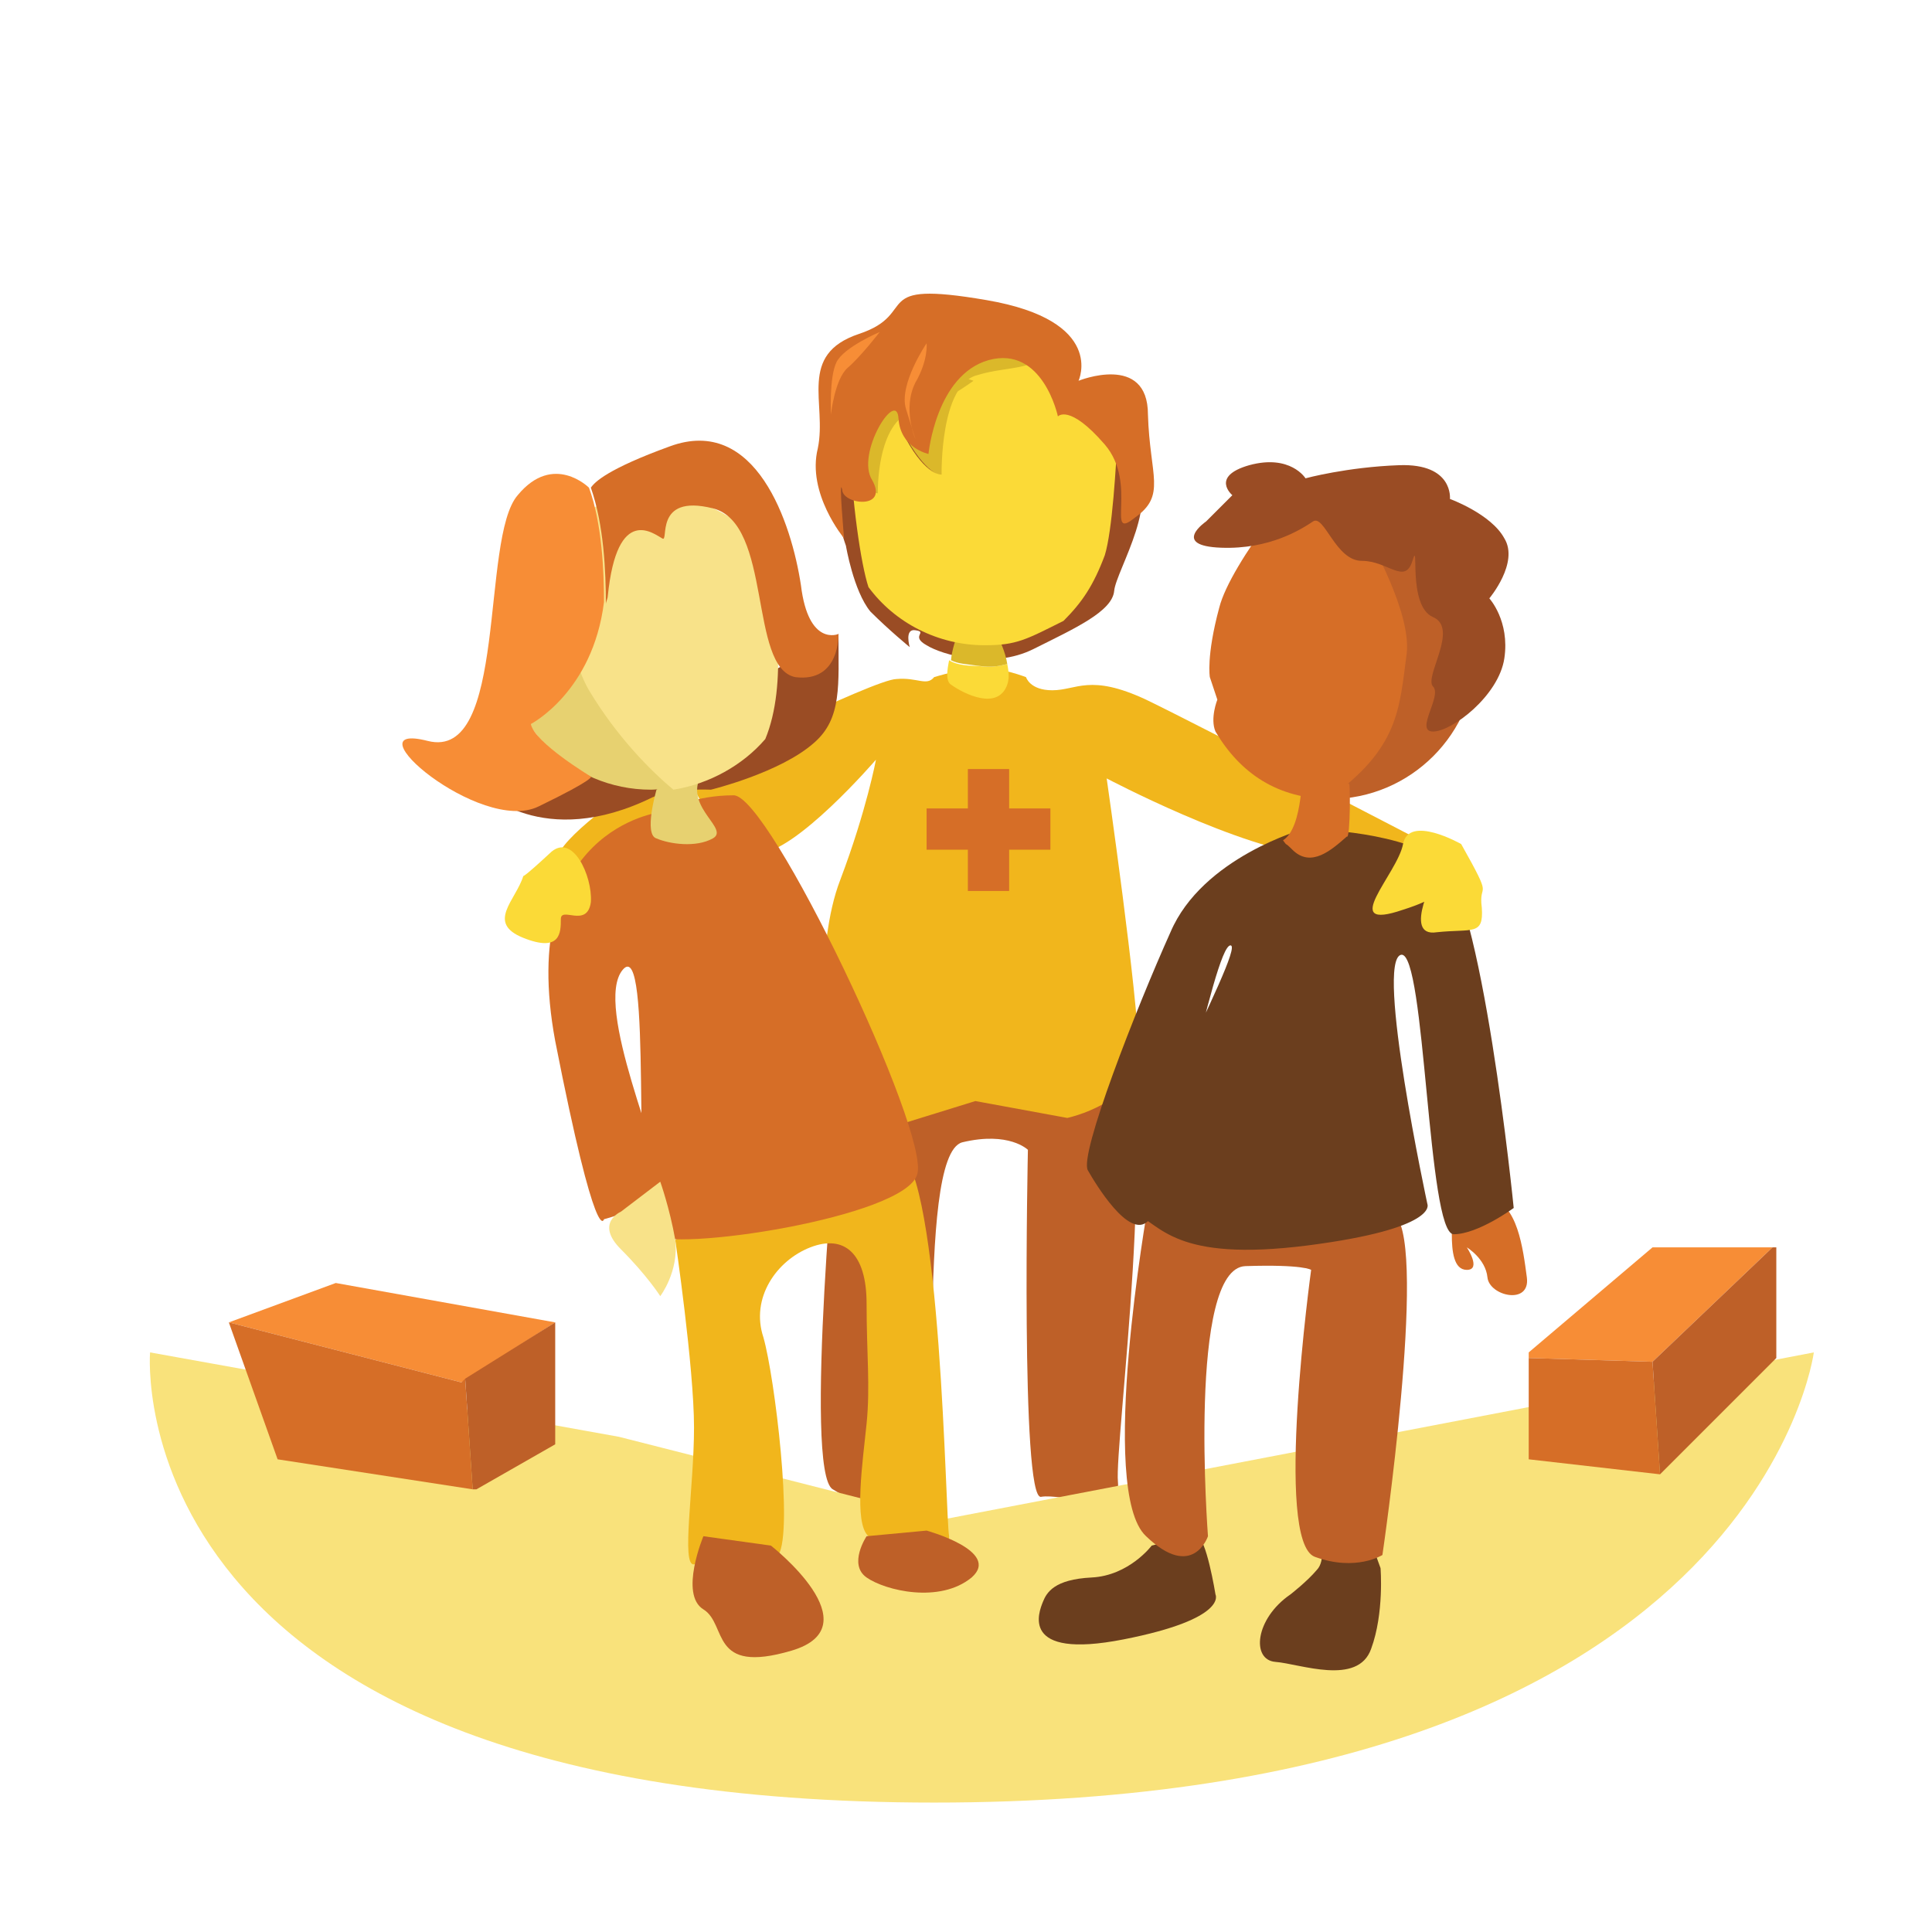 <?xml version="1.0" encoding="utf-8"?>
<!-- Generator: Adobe Illustrator 24.3.0, SVG Export Plug-In . SVG Version: 6.00 Build 0)  -->
<svg version="1.1" id="Layer_1" xmlns:sketch="http://www.bohemiancoding.com/sketch/ns"
	 xmlns="http://www.w3.org/2000/svg" xmlns:xlink="http://www.w3.org/1999/xlink" x="0px" y="0px" viewBox="0 0 103 103"
	 style="enable-background:new 0 0 103 103;" xml:space="preserve">
<style type="text/css">
	.st0{fill:#BE6028;}
	.st1{fill:#F9E27B;}
	.st2{fill:#F1B61C;}
	.st3{fill:#D66E27;}
	.st4{fill:#6B3E1E;}
	.st5{fill:#9A4C24;}
	.st6{fill:#FBDA37;}
	.st7{fill:none;stroke:#030303;stroke-width:0.274;stroke-miterlimit:10;}
	.st8{fill:#E7D170;}
	.st9{fill:#DBB82A;}
	.st10{fill:#F78D36;}
	.st11{fill:#F8E289;}
	.st12{fill:none;}
</style>
<g>
	<path class="st0" d="M44.7,58.9c0,0-1.9,19.6-0.3,20.5c1.5,0.9,3,1.8,4.5,1.1c1.5-0.7-0.2-18.9,2.4-19.6c2.5-0.6,3.5,0.4,3.5,0.4
		s-0.4,18.7,0.7,18.5c1.1-0.2,4.3,1,4.1-0.8c-0.2-1.9,2.3-20.6,0-22.7C57.2,54.4,44.7,58.9,44.7,58.9z"/>
	<path class="st1" d="M33,76.6L50.3,81l46.4-8.9c0,0-3.1,24-46.9,24S8,72.1,8,72.1L33,76.6z"/>
	<path class="st2" d="M36,66.1c0,0,1,6.8,1,10c0,3.2-0.7,7.4,0,7.3c0.7-0.1,3.7,0.7,4.5-0.5c0.8-1.3-0.2-9.5-0.8-11.6
		c-0.7-2.1,0.7-4.1,2.5-4.8c1.8-0.7,3,0.3,3,3s0.2,4.4,0,6.4c-0.2,2-0.7,5.3,0.1,6s4.4,1,4.3,0c-0.2-1-0.4-19.2-2.7-20.6
		C45.6,59.8,36,66.1,36,66.1z"/>
	<path class="st3" d="M77.4,64.5c0,0,0,0.4,0,1.3c0,0.9,0.1,1.9,0.8,1.9c0.8,0,0-1.2,0-1.2s1,0.6,1.1,1.6c0.1,1,2.3,1.5,2.1,0
		c-0.2-1.5-0.5-4-2-4.2C77.9,63.7,77.4,64.5,77.4,64.5z"/>
	<path class="st2" d="M33.6,42.1c0,0-3.8,2.6-3.9,3.7c-0.1,1,4.3,2.5,4.9,1.8c0.6-0.8,2.2-4.3,1.8-4.9
		C35.9,42.1,33.6,42.1,33.6,42.1z"/>
	<path class="st4" d="M61.4,82.4c0,0-1.2,1.6-3.2,1.7c-2,0.1-2.4,0.8-2.6,1.3c-0.2,0.5-1.3,3.1,4.3,2s4.9-2.4,4.9-2.4
		s-0.5-3.1-1-3.1C63.3,81.9,61.4,82.4,61.4,82.4z"/>
	<path class="st4" d="M68.8,85c-1.9,1.3-2.1,3.5-0.8,3.6c1.3,0.1,4.4,1.3,5.1-0.7c0.7-1.9,0.5-4.3,0.5-4.3l-0.8-2.2L70.4,82
		c0,0,0.3,1.2-0.2,1.7C69.7,84.3,68.8,85,68.8,85z"/>
	<path class="st2" d="M49.8,36.1c0,0,1.6-0.5,2.6-0.5s2.3,0.5,2.3,0.5s0.2,0.7,1.4,0.7c1.3,0,2-0.9,5,0.5c2.9,1.4,15,7.7,15,7.7
		s-2.1,0.8-6,0.6c-3.9-0.3-11.1-4.1-11.1-4.1s1.7,11.8,1.7,14.6c0,2.7-3.8,3.5-3.8,3.5l-4.9-0.9l-4.2,1.3l-3.8-3.5
		c0,0-0.6-6,0.8-9.6c1.4-3.7,1.9-6.4,1.9-6.4s-4.3,5-6.3,5c-2,0-3.8-4.3-3.8-4.3s10-5,11.2-5C48.9,36.1,49.4,36.6,49.8,36.1z"/>
	<path class="st3" d="M35.2,43.3c0,0-7.7,0.9-5.6,12.2c2.2,11.2,2.6,9.5,2.6,9.5s2.8-0.7,3-1.9c0.2-1.2-3.6-9.5-2-11.4
		c1.6-1.9,0.5,13.1,1.5,14.1c1,1,13.6-0.9,14.2-3.2c0.7-2.2-7.9-20.3-9.8-20.2C37.1,42.4,35.7,43.1,35.2,43.3z"/>
	<path class="st5" d="M45.1,29.1c0,0,0.4,2.4,1.3,3.5c1,1,2.1,1.9,2.1,1.9s-0.3-1,0.3-0.9c0.7,0.1-0.3,0.3,0.6,0.8
		c0.8,0.5,3.5,1.3,5.7,0.2c2.2-1.1,4.2-2,4.3-3.1s2.7-5.1,0.8-6.7c-1.3-1.1-10.8-2.7-14.9-1.1C43.4,24.4,45.1,29.1,45.1,29.1z"/>
	<g>
		<path class="st5" d="M25.7,42.1c0,0,3.2,3.3,9.1,0.4c1.1-0.5,3.1-0.4,3.1-0.4s3.7-0.9,5.5-2.5c1.5-1.3,1.3-3.1,1.3-5.8l-8.3,4.7
			L25.7,42.1z"/>
		<path class="st6" d="M27.9,46.7c-0.4,1.3-2,2.5,0,3.3c2,0.8,2-0.3,2-1c0-0.7,1.4,0.5,1.6-0.9c0.1-1.4-1-3.8-2.2-2.6
			C27.9,46.8,27.9,46.7,27.9,46.7z"/>
	</g>
	<path class="st8" d="M35,42.1c0,0-0.7,2.4,0,2.6c0.7,0.3,2.1,0.5,3,0s-1.4-1.6-0.7-3.2C38.1,40,35,42.1,35,42.1z"/>
	<g>
		<polygon class="st3" points="53.8,41 51.6,41 51.6,43.1 49.4,43.1 49.4,45.3 51.6,45.3 51.6,47.5 53.8,47.5 53.8,45.3 56,45.3 
			56,43.1 53.8,43.1 		"/>
	</g>
	<g>
		<path class="st3" d="M64.9,37.3c0,0-0.4,1-0.1,1.7c1.3,2.2,3.3,3.6,6.2,3.6c3.8-2.8,3.8-4.9,4.2-7.8c0.3-2.1-1.6-5.6-3-7.8
			c-0.4-0.1-0.8-0.1-1.2-0.1c-1.2,0-2.3,0.3-3.3,0.8c-1.2,1.6-2.4,3.5-2.7,4.7c-0.7,2.6-0.5,3.7-0.5,3.7"/>
		<path class="st0" d="M72,27c1.3,2.1,3.2,5.7,3,7.8c-0.4,3-0.4,5.1-4.2,7.8h0.1c4.3,0,7.8-3.5,7.8-7.8C78.6,30.8,75.7,27.5,72,27z"
			/>
	</g>
	<g>
		<path class="st6" d="M53.7,35.4c-0.4,0.1-0.8,0.2-1.6,0.1c-0.7,0-1.2-0.1-1.5-0.3c-0.1,0.5-0.2,1.1,0.1,1.3c0.7,0.5,2.5,1.4,3,0
			C53.8,36.2,53.8,35.9,53.7,35.4z"/>
		<path class="st9" d="M53.7,35.4c-0.2-1.3-1.2-2.6-1.2-2.6h-1c0,0-0.7,1.3-0.8,2.4c0.4,0.2,0.8,0.2,1.5,0.3S53.3,35.5,53.7,35.4z"
			/>
	</g>
	<path class="st5" d="M64.3,27.8c0,0-1.9,1.3,0.8,1.4c2.6,0.1,4.3-1,4.9-1.4s1.2,2.1,2.6,2.1s2.3,1.3,2.7,0c0.4-1.3-0.3,2.4,1.1,3
		c1.4,0.6-0.5,3.2,0,3.7c0.5,0.5-1,2.4,0,2.4s3.5-1.9,3.8-3.9c0.3-2-0.8-3.2-0.8-3.2s1.6-1.9,0.8-3.2c-0.7-1.3-2.9-2.1-2.9-2.1
		s0.2-1.9-2.7-1.8c-2.8,0.1-5,0.7-5,0.7s-0.8-1.3-3-0.7c-2.1,0.6-0.9,1.6-0.9,1.6L64.3,27.8z"/>
	<g>
		<path class="st9" d="M48.4,23.5c1.1,1.9,1.9,1.9,1.9,1.9s-0.1-3.8,1.9-4.4c1.3-0.3,2.5-1.1,3.2-1.6c-0.8-0.3-1.9-0.5-2.8-0.5
			c-1.1,0-2,0.2-3,0.6C48.7,20.7,47.8,22.5,48.4,23.5z"/>
		<path class="st6" d="M55.3,19.2c-0.7,0.5-1.9,0.4-3.2,0.8c-2,0.5-1.9,5.3-1.9,5.3s-0.8,0.1-1.9-1.9c-0.6-1,0.3-2.8,1.3-4.2
			c-1.9,0.8-3.5,2.4-4.3,4.3c0.1,3.2,0.6,6.6,1,7.8c1.4,1.9,3.7,3.1,6.2,3.1c1.7,0,2.2-0.3,4.2-1.3c1-1,1.6-1.9,2.2-3.5
			c0.4-1.3,0.6-4.7,0.7-6.7C58.7,21.3,57.2,19.9,55.3,19.2z"/>
		<path class="st9" d="M44.9,24.4c1.1,1.9,1.9,1.9,1.9,1.9s-0.1-3.8,1.9-4.4c1.3-0.3,2.5-1.1,3.2-1.6c-0.8-0.3-1.9-0.5-2.8-0.5
			c-1.1,0-2,0.2-3,0.6C45.2,21.6,44.3,23.4,44.9,24.4z"/>
	</g>
	<path class="st3" d="M45,28.7c0,0-2-2.4-1.4-4.8c0.5-2.4-1.1-5,2.2-6.1c3.3-1.1,0.4-2.9,6.8-1.8c6.4,1.1,4.9,4.3,4.9,4.3
		s3.7-1.5,3.7,1.8c0.1,3.3,1,4.3-0.7,5.5c-1.6,1.3,0.2-1.8-1.6-3.9c-1.9-2.2-2.5-1.5-2.5-1.5s-0.8-3.8-3.7-3c-2.8,0.8-3.2,5-3.2,5
		s-1.5-0.3-1.6-1.9c-0.1-1.6-2.3,1.9-1.4,3.3c0.9,1.6-1.6,1.3-1.6,0.5C44.7,25.3,45,28.7,45,28.7z"/>
	<path class="st10" d="M49.4,18.3c0,0-1.5,2.2-1.1,3.5c0.4,1.3,0.5,1.6,0.5,1.6s-0.7-1.6,0-3C49.5,19.2,49.4,18.3,49.4,18.3z"/>
	<path class="st10" d="M46.9,17.7c0,0-1.9,0.8-2.3,1.6c-0.4,0.8-0.3,2.8-0.3,2.8s0.2-1.9,0.9-2.5C45.9,19,46.9,17.7,46.9,17.7z"/>
	<g>
		<path class="st8" d="M31.4,36.7c-1.5-2.6-1-6.5-0.4-9.4c-2.5,1.3-4.1,3.9-4.1,7c0,4.3,3.5,7.8,7.8,7.8c0.4,0,0.8-0.1,1.2-0.1
			C34.7,41,32.9,39.3,31.4,36.7z"/>
		<path class="st11" d="M40.7,29.1c-1.4-1.6-3.5-2.7-5.9-2.7c-1.3,0-2.6,0.3-3.8,1c-0.7,2.9-1.1,6.8,0.4,9.4
			c1.5,2.5,3.3,4.3,4.5,5.3c1.9-0.3,3.7-1.3,4.9-2.7C42,36.5,41.4,32.1,40.7,29.1z"/>
	</g>
	<path class="st0" d="M61.2,64.3c0,0-2.7,15.2-0.1,17.6c2.5,2.4,3.3,0,3.3,0s-1.1-14.3,2-14.4c3.1-0.1,3.5,0.2,3.5,0.2
		s-2,14.5,0.2,15.3c2.2,0.8,3.6-0.1,3.6-0.1s2.4-16.3,0.7-18.1C72.8,63.1,61.2,64.3,61.2,64.3z"/>
	<g>
		<path class="st10" d="M31.4,26c0,0-1.9-1.9-3.8,0.4c-2,2.3-0.5,14.2-4.8,13.1s2.8,5,5.9,3.5c3.1-1.5,2.8-1.6,2.8-1.6
			s-3-1.8-3.2-2.8c0,0,3.3-1.7,3.9-6.5C32.2,30.5,32.1,27.9,31.4,26C31.4,26,31.4,26,31.4,26z"/>
		<path class="st3" d="M44.7,33.8c0,0-1.6,0.7-2-2.6c-0.5-3.3-2.4-9.1-7-7.4c-3.3,1.2-4,1.9-4.2,2.2c0.7,2,0.8,4.5,0.8,6.2
			c0-0.1,0.1-0.3,0.1-0.4c0.5-5,2.5-3.3,2.9-3.1c0.4,0.3-0.5-2.4,2.7-1.6c3.2,0.8,1.9,8.5,4.4,9C44.8,36.4,44.7,33.8,44.7,33.8z"/>
	</g>
	<path class="st4" d="M69.5,44.2c0,0-5.4,1.5-7.1,5.5c-1.8,4-4.9,11.9-4.4,12.7c0.4,0.7,2.2,3.7,3.2,2.7c1-0.9,3.5-14.7,4.4-14.7
		s-6.7,13.5-5.2,14.2c1.5,0.7,2.2,2.7,9.3,1.8c7-0.9,6.4-2.2,6.4-2.2s-2.8-13-1.4-13.3c1.3-0.2,1.4,14.9,2.8,14.9
		c1.3,0,3.2-1.4,3.2-1.4S79,47.3,76.7,45.8C74.2,44.2,69.5,44.2,69.5,44.2z"/>
	<path class="st3" d="M68.9,45.3c-0.5-0.5-0.2-0.1-0.5-0.5c1.1-0.7,1-3.8,1.1-4.3c0.1-0.6,2.4,1.3,2.4,1.3c0.1-0.5,0.1,3-0.1,2.8
		C71,45.3,69.9,46.3,68.9,45.3z"/>
	<path class="st6" d="M77.9,45c0,0-2.8-1.6-3.1,0c-0.3,1.6-3.5,4.7,0,3.5c3.5-1.1,1.8-2,1.8-2s-1.9,3.5,0,3.2
		c1.9-0.2,2.5,0.2,2.4-1.3C78.8,46.9,79.7,48.2,77.9,45z"/>
	<path class="st0" d="M37.5,81.9c0,0-1.3,3.1,0,3.9c1.3,0.8,0.3,3.5,4.7,2.2s-1.1-5.6-1.1-5.6L37.5,81.9z"/>
	<path class="st0" d="M46.2,81.9c0,0-1,1.5,0,2.2c1,0.7,3.9,1.4,5.6,0c1.6-1.4-2.4-2.5-2.4-2.5L46.2,81.9z"/>
	<path class="st11" d="M33.1,64.6c0,0-1.4,0.6,0,2c1.4,1.4,2.1,2.5,2.1,2.5s1-1.3,0.8-3c-0.3-1.7-0.8-3.1-0.8-3.1L33.1,64.6z"/>
	<polygon class="st10" points="12.2,70.5 17.9,68.4 29.6,70.5 24.6,73.7 	"/>
	<g>
		<polygon class="st3" points="24.6,73.7 12.2,70.5 14.8,77.8 25.2,79.4 24.8,73.5 		"/>
		<polygon class="st0" points="24.8,73.5 25.2,79.4 25.4,79.4 29.6,77 29.6,70.5 		"/>
	</g>
	<polygon class="st10" points="94.5,66.5 88.1,66.5 81.5,72.1 81.5,72.4 88.1,72.6 	"/>
	<g>
		<polygon class="st3" points="88.1,72.6 81.5,72.4 81.5,77.8 88.5,78.6 		"/>
		<polygon class="st0" points="94.7,66.5 94.5,66.5 88.1,72.6 88.5,78.6 94.7,72.4 		"/>
	</g>
</g>
<rect class="st12" width="103" height="103"/>
</svg>
